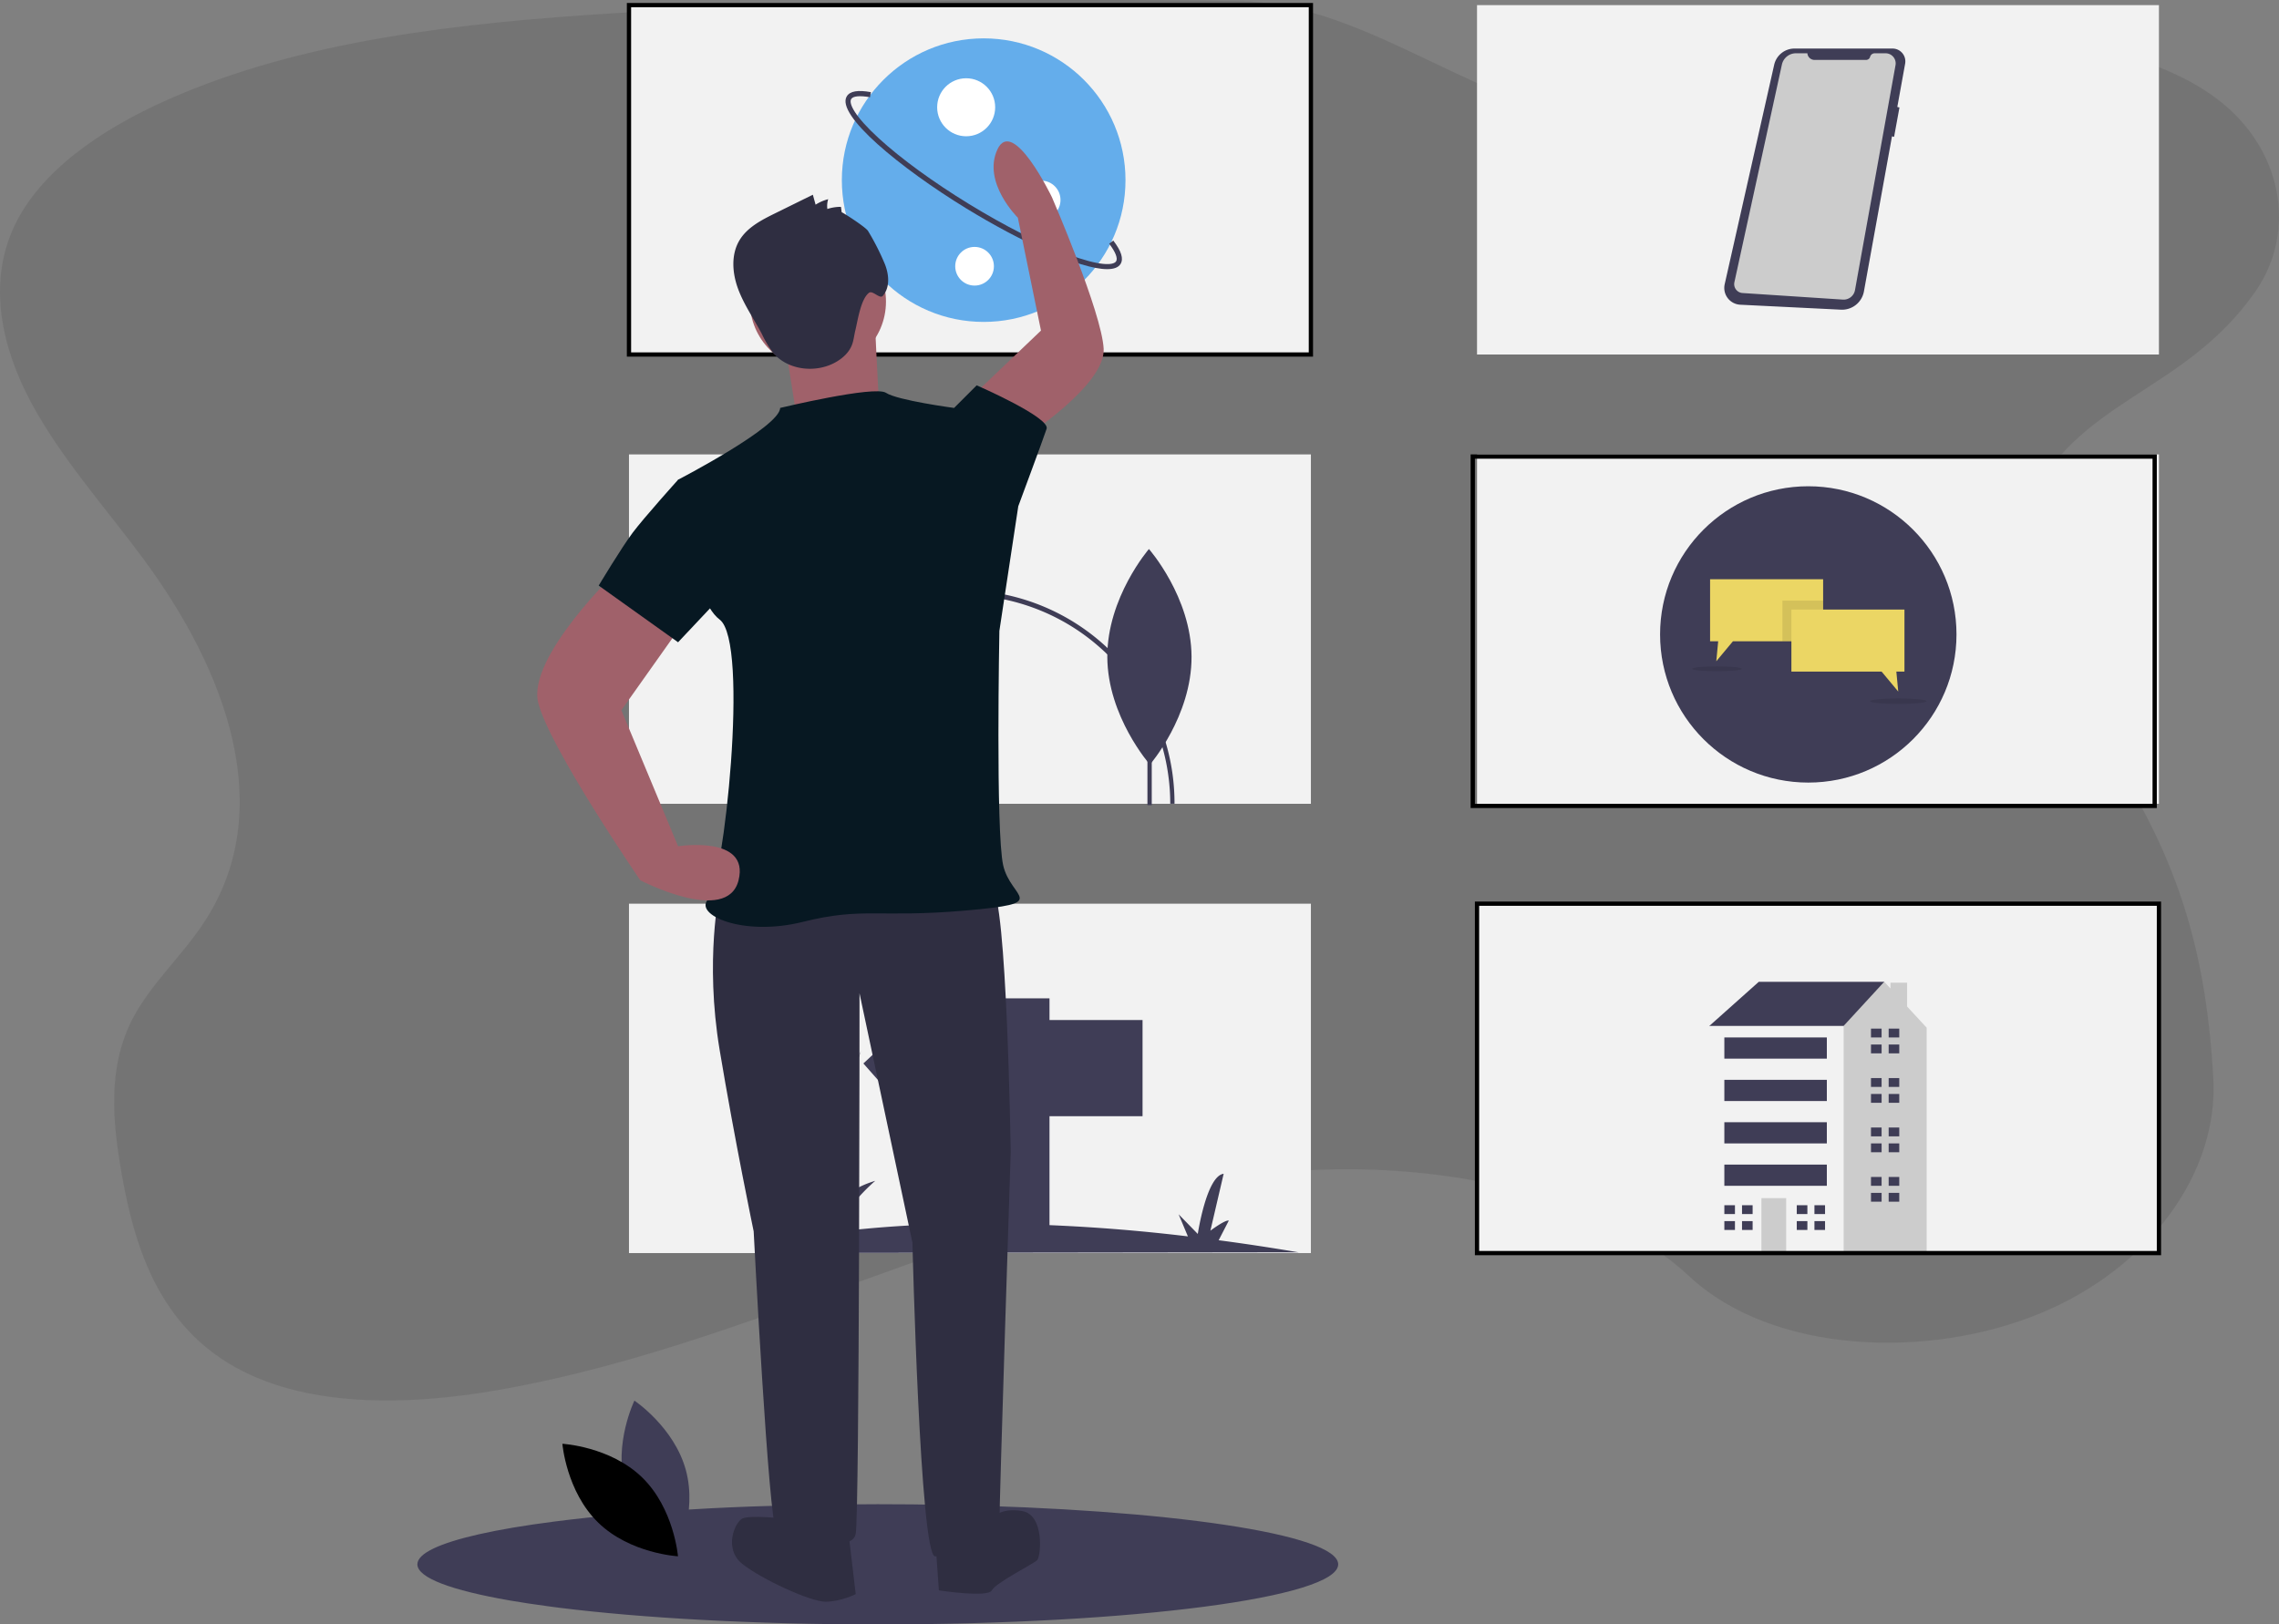 <svg xmlns="http://www.w3.org/2000/svg" width="1138.138" height="811.478" viewBox="0 0 1138.138 811.478">
  <rect x="0" y="0" width="1138.138" height="811.478" fill="#808080" stroke="none"/>
  <g id="グループ_284" data-name="グループ 284" transform="translate(0.446 -194.16)">
    <path id="パス_389" data-name="パス 389" d="M763.159,653.708c-72.964,2.33-142.468,23.958-208.826,47.627s-132.085,49.894-203.3,62.432c-45.806,8.065-98.2,9.2-135.095-13.346-35.524-21.743-47-59.171-53.168-93.938-4.645-26.153-7.373-53.673,5.355-78.159,8.827-17,24.509-31.289,35.344-47.627,37.734-56.655,11.071-126.521-29.819-181.84-19.166-25.957-41.432-50.733-56.223-78.336s-21.646-59.274-8.7-87.457c12.841-27.955,43.427-48.91,76.55-63.664C252.566,89.425,331.833,80.853,409.183,76,512.4,69.51,615.942,68.629,720.323,69.984c67.385.874,125.52,59.524,193.655,61.374,63.517,1.729,137.376-53.321,199.856-44.3,34.7,5.011,70.518,12.952,95.715,32.148,31.972,24.362,39.9,65.621,18.478,96.164-35.953,51.24-89.03,52.87-114.193,107.869-13.822,30.264,10.126,77.94,30.216,106.019,43.111,60.217,59.366,110.181,63.176,179.012,2.615,47.285-32.13,94.622-85.839,117C1065.1,748.8,987.014,745.814,945.5,707,902.73,667,827.579,651.658,763.159,653.708Z" transform="translate(-102.332 124.721)" fill="#111" opacity="0.1"/>
    <g id="undraw_selecting_1lx3_1_" data-name="undraw_selecting_1lx3 (1)" transform="translate(207.994 195.656)">
      <path id="パス_602" data-name="パス 602" d="M662.164,843.416c0,16.54-102.33,29.94-228.776,30.026h-1.15c-61.722,0-117.769-3.177-159.069-8.331-1.768-.235-3.511-.457-5.217-.693-7.021-.928-13.585-1.928-19.63-2.967-28.889-5.031-46.01-11.273-46.01-18.035,0-5.476,11.2-10.594,30.768-15.019,10.334-2.336,22.993-4.462,37.579-6.341q4.024-.538,8.258-1.013c40.682-4.76,94.418-7.652,153.321-7.652,11.447,0,22.708.111,33.71.322C576.943,815.837,662.164,828.323,662.164,843.416Z" transform="translate(-202.313 -63.46)" fill="#3f3d56"/>
      <rect id="長方形_168" data-name="長方形 168" width="340.55" height="174.532" transform="translate(529.188 449.942)" fill="#f2f2f2"/>
      <rect id="長方形_169" data-name="長方形 169" width="340.55" height="174.532" transform="translate(105.675 1.064)" fill="#f2f2f2"/>
      <path id="パス_603" data-name="パス 603" d="M641.7,261.66H299.025V85H641.7Zm-340.55-2.128H639.574V87.128H301.153Z" transform="translate(-194.413 -85)"/>
      <rect id="長方形_170" data-name="長方形 170" width="340.55" height="174.532" transform="translate(529.188 1.064)" fill="#f2f2f2"/>
      <rect id="長方形_171" data-name="長方形 171" width="340.55" height="174.532" transform="translate(105.675 225.503)" fill="#f2f2f2"/>
      <rect id="長方形_172" data-name="長方形 172" width="340.55" height="174.532" transform="translate(529.188 225.503)" fill="#f2f2f2"/>
      <rect id="長方形_173" data-name="長方形 173" width="340.55" height="174.532" transform="translate(105.675 449.942)" fill="#f2f2f2"/>
      <path id="パス_606" data-name="パス 606" d="M600.671,669.66q-20.757-3.517-39.925-6.04l5.052-9.795c-1.7-.591-9.187,5.018-9.187,5.018l6.629-28.431c-8.567,1.033-12.923,30.062-12.923,30.062l-9.572-9.815,4.634,11.034a883.607,883.607,0,0,0-101.3-6.374l4.323-8.383c-1.7-.592-9.187,5.017-9.187,5.017l6.63-28.431c-8.567,1.034-12.923,30.063-12.923,30.063l-9.571-9.815,4.908,11.687a569.064,569.064,0,0,0-58.231,3.956c4.373-13.059,19.229-25.479,19.229-25.479-11.346,3.374-17.3,9.028-20.406,14.3a228.99,228.99,0,0,1,13.235-79.117s-23.45,51.031-20.458,85.285l.358,6.082c-19.881,2.847-27.7,9.536-27.7,9.536Z" transform="translate(-160.578 -45.557)" fill="#3f3d56"/>
      <circle id="楕円形_114" data-name="楕円形 114" cx="37.638" cy="37.638" r="37.638" transform="translate(208.124 238.794)" fill="#ff6584"/>
      <path id="パス_607" data-name="パス 607" d="M729.33,477.706l-4.412-3.53,24.711-22.063h62.659v19.416l-40.6,27.358Z" transform="translate(-79.73 36.85)" fill="#3f3d56"/>
      <path id="パス_608" data-name="パス 608" d="M820.166,464.489V452.553h-8.319v2.922l-3.105-3.364-20.3,22.063L780.5,479.47l-12.315,89.978,18.573,18.573h43.164V475.058Z" transform="translate(-76.185 36.825)" fill="#ccc"/>
      <rect id="長方形_174" data-name="長方形 174" width="67.072" height="113.845" transform="translate(645.2 510.997)" fill="#f2f2f2"/>
      <rect id="長方形_175" data-name="長方形 175" width="12.355" height="27.799" transform="translate(671.222 597.032)" fill="#ccc"/>
      <path id="パス_609" data-name="パス 609" d="M737.146,559.707v-4.412h-5.295v4.412h5.295Z" transform="translate(-79.147 45.273)" fill="#3f3d56"/>
      <path id="パス_610" data-name="パス 610" d="M736.706,562.636h-4.854v4.412h5.295v-4.412Z" transform="translate(-79.147 45.871)" fill="#3f3d56"/>
      <rect id="長方形_176" data-name="長方形 176" width="5.295" height="4.413" transform="translate(661.529 600.568)" fill="#3f3d56"/>
      <rect id="長方形_177" data-name="長方形 177" width="5.295" height="4.413" transform="translate(661.529 608.507)" fill="#3f3d56"/>
      <path id="パス_611" data-name="パス 611" d="M770.589,559.707v-4.412h-5.3v4.412h5.3Z" transform="translate(-76.422 45.273)" fill="#3f3d56"/>
      <path id="パス_612" data-name="パス 612" d="M770.148,562.636h-4.854v4.412h5.3v-4.412Z" transform="translate(-76.422 45.871)" fill="#3f3d56"/>
      <rect id="長方形_178" data-name="長方形 178" width="5.295" height="4.413" transform="translate(697.697 600.568)" fill="#3f3d56"/>
      <rect id="長方形_179" data-name="長方形 179" width="5.295" height="4.413" transform="translate(697.697 608.507)" fill="#3f3d56"/>
      <path id="パス_613" data-name="パス 613" d="M804.847,478.14v-4.413h-5.3v4.413h5.3Z" transform="translate(-73.614 38.623)" fill="#3f3d56"/>
      <path id="パス_614" data-name="パス 614" d="M804.406,481.069h-4.854v4.412h5.3v-4.412Z" transform="translate(-73.614 39.221)" fill="#3f3d56"/>
      <rect id="長方形_180" data-name="長方形 180" width="5.295" height="4.413" transform="translate(734.763 512.35)" fill="#3f3d56"/>
      <rect id="長方形_181" data-name="長方形 181" width="5.295" height="4.413" transform="translate(734.763 520.29)" fill="#3f3d56"/>
      <path id="パス_615" data-name="パス 615" d="M804.847,500.979v-4.413h-5.3v4.413h5.3Z" transform="translate(-73.614 40.484)" fill="#3f3d56"/>
      <path id="パス_616" data-name="パス 616" d="M804.406,503.907h-4.854v4.413h5.3v-4.413Z" transform="translate(-73.614 41.083)" fill="#3f3d56"/>
      <rect id="長方形_182" data-name="長方形 182" width="5.295" height="4.413" transform="translate(734.763 537.051)" fill="#3f3d56"/>
      <rect id="長方形_183" data-name="長方形 183" width="5.295" height="4.413" transform="translate(734.763 544.991)" fill="#3f3d56"/>
      <path id="パス_617" data-name="パス 617" d="M804.847,523.818v-4.413h-5.3v4.413h5.3Z" transform="translate(-73.614 42.347)" fill="#3f3d56"/>
      <path id="パス_618" data-name="パス 618" d="M804.406,526.746h-4.854v4.414h5.3v-4.414Z" transform="translate(-73.614 42.945)" fill="#3f3d56"/>
      <rect id="長方形_184" data-name="長方形 184" width="5.295" height="4.413" transform="translate(734.763 561.752)" fill="#3f3d56"/>
      <rect id="長方形_185" data-name="長方形 185" width="5.295" height="4.413" transform="translate(734.763 569.691)" fill="#3f3d56"/>
      <path id="パス_619" data-name="パス 619" d="M804.847,546.656v-4.412h-5.3v4.412h5.3Z" transform="translate(-73.614 44.209)" fill="#3f3d56"/>
      <path id="パス_620" data-name="パス 620" d="M804.406,549.585h-4.854V554h5.3v-4.413Z" transform="translate(-73.614 44.807)" fill="#3f3d56"/>
      <rect id="長方形_186" data-name="長方形 186" width="5.295" height="4.413" transform="translate(734.763 586.453)" fill="#3f3d56"/>
      <rect id="長方形_187" data-name="長方形 187" width="5.295" height="4.413" transform="translate(734.763 594.392)" fill="#3f3d56"/>
      <rect id="長方形_188" data-name="長方形 188" width="51.186" height="10.59" transform="translate(652.702 516.759)" fill="#3f3d56"/>
      <rect id="長方形_189" data-name="長方形 189" width="51.186" height="10.59" transform="translate(652.702 537.932)" fill="#3f3d56"/>
      <rect id="長方形_190" data-name="長方形 190" width="51.186" height="10.59" transform="translate(652.702 559.104)" fill="#3f3d56"/>
      <rect id="長方形_191" data-name="長方形 191" width="51.186" height="10.59" transform="translate(652.702 580.276)" fill="#3f3d56"/>
      <path id="パス_621" data-name="パス 621" d="M357.662,470.614h44.922V459.771h24.785v10.843h46.471v48.021H427.368v60.411H402.584V518.635H357.662L334.426,492.3Z" transform="translate(-111.691 37.454)" fill="#3f3d56"/>
      <path id="パス_622" data-name="パス 622" d="M567.933,462.9h-2.128a104.293,104.293,0,1,0-208.586,0H355.09a106.422,106.422,0,1,1,212.843,0Z" transform="translate(-189.82 -62.882)" fill="#3f3d56"/>
      <rect id="長方形_192" data-name="長方形 192" width="2.72" height="107.435" transform="matrix(1, -0.002, 0.002, 1, 218.283, 293.066)" fill="#3f3d56"/>
      <path id="パス_623" data-name="パス 623" d="M433.847,373.735c.244,37.567-26.13,68.193-26.13,68.193s-26.768-30.282-27.012-67.849,26.13-68.193,26.13-68.193S433.6,336.168,433.847,373.735Z" transform="translate(-187.718 -67.009)"/>
      <path id="パス_624" data-name="パス 624" d="M433.847,373.735c.244,37.567-26.13,68.193-26.13,68.193s-26.768-30.282-27.012-67.849,26.13-68.193,26.13-68.193S433.6,336.168,433.847,373.735Z" transform="translate(-187.718 -67.009)" opacity="0.1"/>
      <rect id="長方形_193" data-name="長方形 193" width="2.72" height="107.435" transform="matrix(1, -0.002, 0.002, 1, 182.927, 293.133)" fill="#3f3d56"/>
      <path id="パス_625" data-name="パス 625" d="M401.167,373.8c.243,37.567-26.13,68.193-26.13,68.193s-26.768-30.282-27.012-67.849,26.129-68.193,26.129-68.193S400.923,336.229,401.167,373.8Z" transform="translate(-190.394 -67.004)"/>
      <rect id="長方形_194" data-name="長方形 194" width="2.153" height="85.053" transform="translate(364.593 315.664)" fill="#3f3d56"/>
      <path id="パス_626" data-name="パス 626" d="M562.866,390.97c.137,29.741-20.787,53.947-20.787,53.947S520.932,420.9,520.8,391.164s20.787-53.948,20.787-53.948S562.729,361.229,562.866,390.97Z" transform="translate(-176.248 -64.452)" fill="#3f3d56"/>
      <circle id="楕円形_115" data-name="楕円形 115" cx="74.014" cy="74.014" r="74.014" transform="translate(620.608 241.412)" fill="#3f3d56"/>
      <path id="パス_627" data-name="パス 627" d="M781.726,266.171v30.983H736.688l-8.322,9.983.95-9.983h-4.047V266.171Z" transform="translate(-79.689 21.696)" fill="#ebd664"/>
      <rect id="長方形_195" data-name="長方形 195" width="20.311" height="20.311" transform="translate(681.713 298.537)" opacity="0.1"/>
      <path id="パス_628" data-name="パス 628" d="M762.813,280.171h56.458v30.983h-4.049l.951,9.983-8.321-9.983H762.813Z" transform="translate(-76.625 22.837)" fill="#ebd664"/>
      <ellipse id="楕円形_116" data-name="楕円形 116" cx="12.393" cy="1.209" rx="12.393" ry="1.209" transform="translate(636.632 331.399)" opacity="0.1"/>
      <ellipse id="楕円形_117" data-name="楕円形 117" cx="14.114" cy="1.377" rx="14.114" ry="1.377" transform="translate(725.433 347.404)" opacity="0.1"/>
      <path id="パス_629" data-name="パス 629" d="M889.582,106.032H840.673a10.4,10.4,0,0,0-10.143,8.11L805.819,223.755A8.4,8.4,0,0,0,813.6,234l50.278,2.477a11.1,11.1,0,0,0,11.471-9.112l14.018-77.5,1.043.3,2.682-14.689-1.073-.268,3.912-21.632a6.4,6.4,0,0,0-6.352-7.541Z" transform="translate(-152.942 -83.276)" fill="#3f3d56"/>
      <path id="パス_630" data-name="パス 630" d="M846.738,108.216h-5.709a7.184,7.184,0,0,0-7.02,5.653L810.288,222.588a4.452,4.452,0,0,0,4.058,5.392l50.115,3.284a5.766,5.766,0,0,0,6.052-4.731l20.241-112.371a5.05,5.05,0,0,0-4.97-5.945h-5.416a2.384,2.384,0,0,0-2.3,1.764h0a2.1,2.1,0,0,1-2.032,1.557H850.324a3.6,3.6,0,0,1-3.586-3.321Z" transform="translate(-152.568 -83.097)" fill="#ccc"/>
      <circle id="楕円形_118" data-name="楕円形 118" cx="70.826" cy="70.826" r="70.826" transform="translate(211.981 17.666)" fill="#64adeb"/>
      <path id="パス_631" data-name="パス 631" d="M530.624,214.629c-13.6,0-43.628-13.966-70.334-30.324-33.141-20.3-65.327-46.83-59.7-56.017,1.591-2.6,5.533-3.275,12.054-2.078l-.468,2.546c-5.05-.929-8.467-.6-9.379.884-1.33,2.172,1.6,8.476,13.822,19.658,11.135,10.191,27.125,21.839,45.023,32.8s35.54,19.913,49.677,25.2c15.513,5.806,22.461,5.552,23.791,3.382.913-1.491-.356-4.686-3.481-8.768l2.055-1.574c4.037,5.271,5.225,9.1,3.634,11.693C536.223,213.818,533.9,214.629,530.624,214.629Z" transform="translate(-186.145 -81.67)" fill="#3f3d56"/>
      <circle id="楕円形_119" data-name="楕円形 119" cx="14.487" cy="14.487" r="14.487" transform="translate(259.578 37.599)" fill="#fff"/>
      <circle id="楕円形_120" data-name="楕円形 120" cx="9.658" cy="9.658" r="9.658" transform="translate(268.602 121.846)" fill="#fff"/>
      <circle id="楕円形_121" data-name="楕円形 121" cx="9.658" cy="9.658" r="9.658" transform="translate(301.858 88.735)" fill="#fff"/>
      <path id="パス_632" data-name="パス 632" d="M1033.178,676.742H690.5V500.082h342.678Zm-340.55-2.129H1031.05V502.21H692.628Z" transform="translate(-162.376 -51.204)"/>
      <path id="パス_633" data-name="パス 633" d="M1031.211,470.185H688.533V293.525h342.678Zm-340.55-2.128h338.421v-172.4H690.661Z" transform="translate(-162.538 -68.022)"/>
      <path id="パス_634" data-name="パス 634" d="M298.322,808.56c5.81,21.477,25.71,34.778,25.71,34.778s10.48-21.519,4.671-43-25.71-34.778-25.71-34.778S292.512,787.083,298.322,808.56Z" transform="translate(-194.606 -67.38)" fill="#3f3d56"/>
      <path id="パス_635" data-name="パス 635" d="M309.1,802.311c15.942,15.52,17.889,39.376,17.889,39.376s-23.9-1.3-39.843-16.824-17.889-39.376-17.889-39.376S293.155,786.793,309.1,802.311Z" transform="translate(-196.843 -65.747)"/>
      <path id="パス_636" data-name="パス 636" d="M359.1,528.76l-16.99,1.888s-7.551,33.98,0,79.288,16.99,90.615,16.99,90.615,7.551,147.25,11.327,149.137,37.756,13.215,39.644,1.888,1.888-269.957,1.888-269.957l26.429,124.6S442.161,862.9,449.712,862.9s32.093-1.888,32.093-15.1,5.663-186.894,5.663-186.894-1.888-128.371-9.439-132.147S359.1,528.76,359.1,528.76Z" transform="translate(-191.156 -86.924)" fill="#2f2e41"/>
      <path id="パス_637" data-name="パス 637" d="M373.479,820.082s-16.99-1.888-20.766,0-9.439,15.1,0,22.654,33.981,18.878,41.532,18.878,15.1-3.775,15.1-3.775l-3.776-32.093Z" transform="translate(-190.433 -62.98)" fill="#2f2e41"/>
      <path id="パス_638" data-name="パス 638" d="M441.307,829.773,443.2,856.2s24.542,3.775,26.43,0,20.766-13.215,22.654-15.1,3.776-22.653-7.551-24.541-15.1,3.776-15.1,3.776Z" transform="translate(-182.756 -63.232)" fill="#2f2e41"/>
      <path id="パス_639" data-name="パス 639" d="M483.551,332.257s41.273-26.541,40.318-44.776-25.837-75.728-25.837-75.728-19.465-40.469-27.2-23.93S481,221.967,481,221.967l11.559,56.4-31.414,29.969Z" transform="translate(-181.132 -114.722)" fill="#a0616a"/>
      <circle id="楕円形_122" data-name="楕円形 122" cx="33.981" cy="33.981" r="33.981" transform="translate(166.055 115.176)" fill="#a0616a"/>
      <path id="パス_640" data-name="パス 640" d="M371.515,274.794l5.663,35.869,41.532-7.551s-1.888-35.868-1.888-39.644S371.515,274.794,371.515,274.794Z" transform="translate(-188.47 -108.326)" fill="#a0616a"/>
      <path id="パス_641" data-name="パス 641" d="M373.631,307.672s47.2-11.327,52.859-7.551,33.981,7.551,33.981,7.551l32.093,49.083-9.439,62.3s-1.888,100.054,1.888,117.044,24.542,18.878-18.878,22.654-50.971-1.888-81.176,5.664-54.747-3.776-47.2-11.327,20.766-128.371,5.663-139.7-20.766-69.849-20.766-69.849S373.631,317.111,373.631,307.672Z" transform="translate(-192.473 -105.389)" fill="#071822"/>
      <path id="パス_642" data-name="パス 642" d="M444.8,313.564l5.664-5.664,11.327-11.327s36.812,16.046,34.924,21.71-14.159,38.7-14.159,38.7l-16.99,5.663Z" transform="translate(-182.471 -105.581)" fill="#071822"/>
      <path id="パス_643" data-name="パス 643" d="M402.276,217.313l-.348-2.722a21.4,21.4,0,0,0-6.8,1.068,11.175,11.175,0,0,1,.42-4.891,21.75,21.75,0,0,0-6.295,2.737l-1.373-4.968-18.872,9.3c-6.774,3.339-13.917,7.007-17.789,13.492-4.317,7.229-3.566,16.519-.615,24.4s7.855,14.864,11.786,22.31a55.757,55.757,0,0,0,5.356,9.116c7.123,8.88,20.99,10.674,31.033,5.315,3.707-1.978,7.075-4.934,8.6-8.849.912-2.341,1.12-4.888,1.718-7.328,1.243-5.075,2.685-15.549,6.806-18.76,1.814-1.412,5.41,3.27,6.913,1.531,3.862-4.47,3.052-11.365.653-16.764a122.317,122.317,0,0,0-8.053-15.706C414.119,224.573,402.234,216.986,402.276,217.313Z" transform="translate(-190.381 -112.757)" fill="#2f2e41"/>
      <path id="パス_644" data-name="パス 644" d="M297.782,382.069s-45.308,43.42-39.644,66.073,50.971,88.727,50.971,88.727,43.42,22.654,49.083,0-30.205-16.99-30.205-16.99L299.67,451.918l32.093-45.308Z" transform="translate(-197.794 -98.633)" fill="#a0616a"/>
      <path id="パス_645" data-name="パス 645" d="M348.316,343.969l-22.654-3.776s-16.99,18.878-22.654,26.429-16.99,26.429-16.99,26.429l39.644,28.317,30.2-32.093Z" transform="translate(-195.47 -102.028)" fill="#071822"/>
    </g>
  </g>
</svg>
